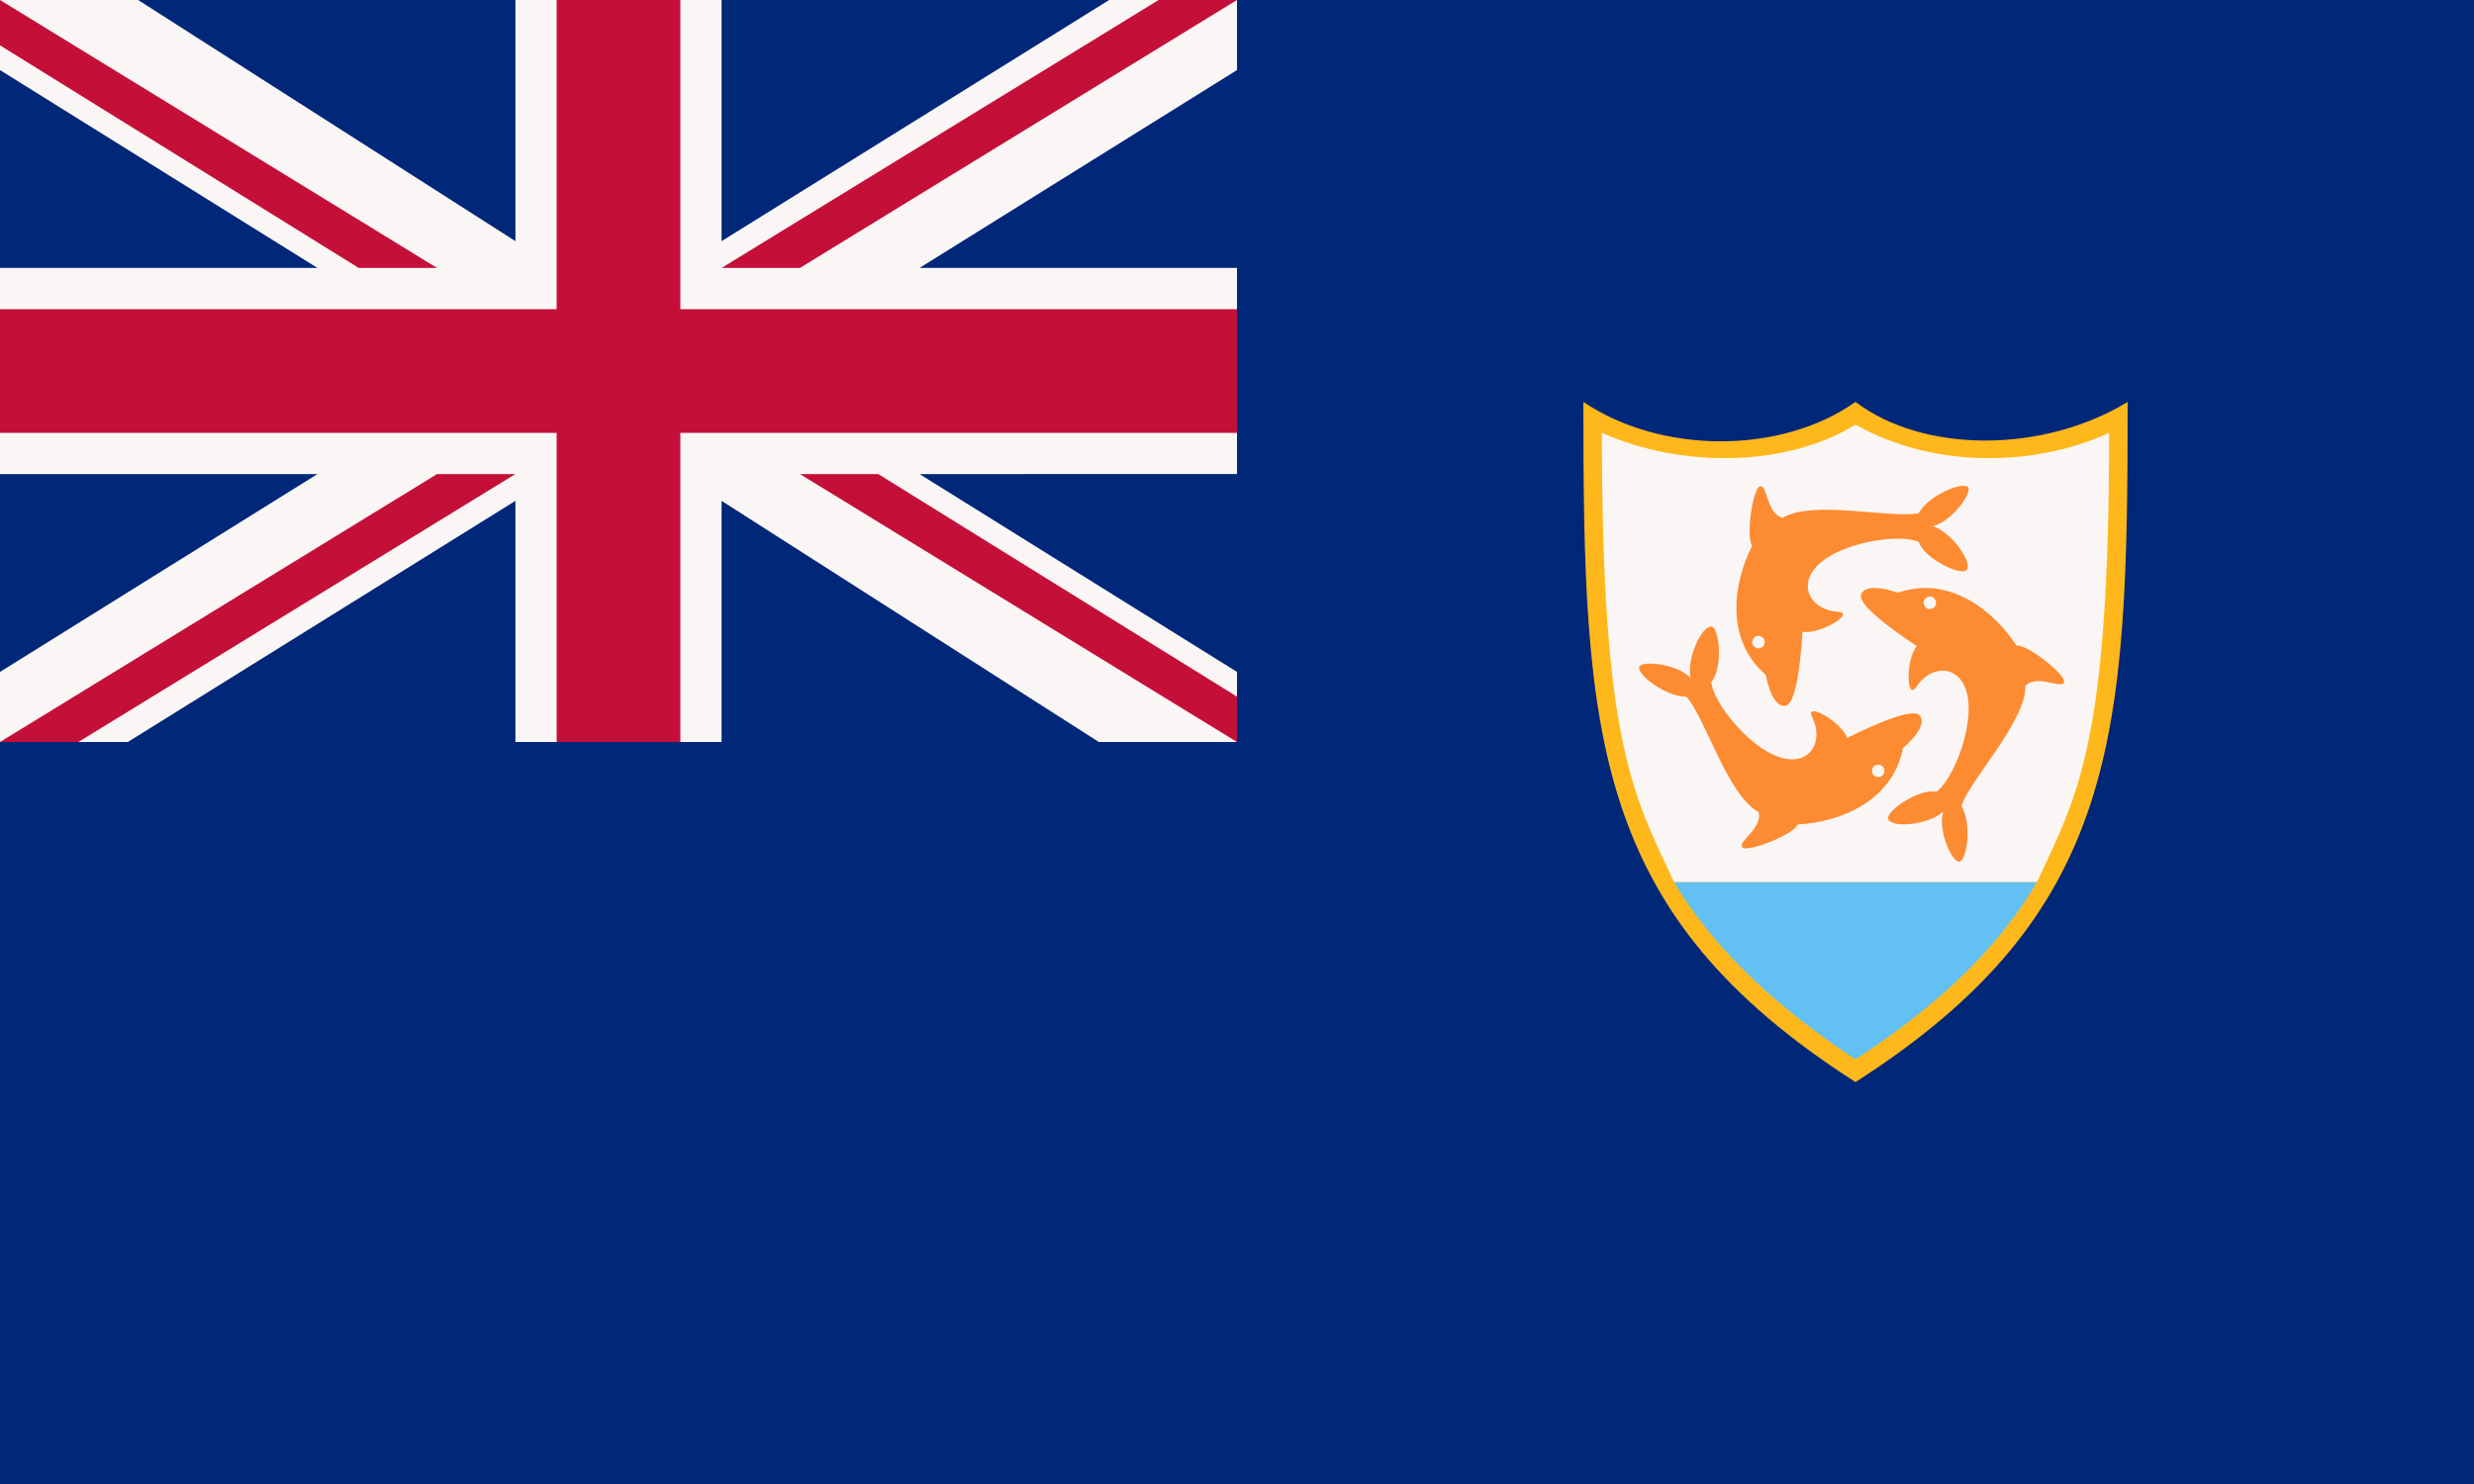 <svg xmlns="http://www.w3.org/2000/svg" xmlns:xlink="http://www.w3.org/1999/xlink" width="1200" height="720"><path fill="#012778" d="M0 0h1200v720H0Z"/><path fill="#ffb81c" d="M1032 195c-41 25-99 25-132 0-37 26-95 25-132 0 0 162 4 248 132 330 128-82 132-168 132-330Z"/><path fill="#faf6f5" d="m600 34-154 96h154v100H446l154 96v34h-67L350 243v117H250V243L62 360H0v-34l154-96H0V130h154L0 34V0h67l183 117V0h100v117L538 0h62Zm177 176c38 17 89 17 123-4 37 21 86 21 123 4 0 151-15 175-35 218H812c-20-43-35-67-35-218Z"/><path fill="#c40f38" d="M174 130 0 22V0l212 130ZM330 0h-60v150H0v60h270v150h60V210h270v-60H330Zm270 0h-38L350 130h38L600 0ZM0 360h38l212-130h-38Zm388-130 212 130v-22L426 230Z"/><path fill="#62c1f2" d="M988 428H812c20 34 53 63 88 86 35-23 67-50 88-86Z"/><path id="a" fill="#fd8b32" d="M931 347c-3-3-17 2-35 11-3-8-21-18-17-10 8 16-8 33-34 7-7-7-14-17-15-24 6-7 4-27 0-27-5 0-12 16-10 25-6-7-25-9-25-5s13 14 23 14c9 10 20 48 35 56 2 8-10 14-8 17s25-6 27-11c20-1 46-11 51-37 8-7 11-13 8-16Zm-23 27c0-4 6-4 6 0s-6 4-6 0Z"/><use xlink:href="#a" transform="rotate(120 900 326)"/><use xlink:href="#a" transform="rotate(240 900 326)"/></svg>